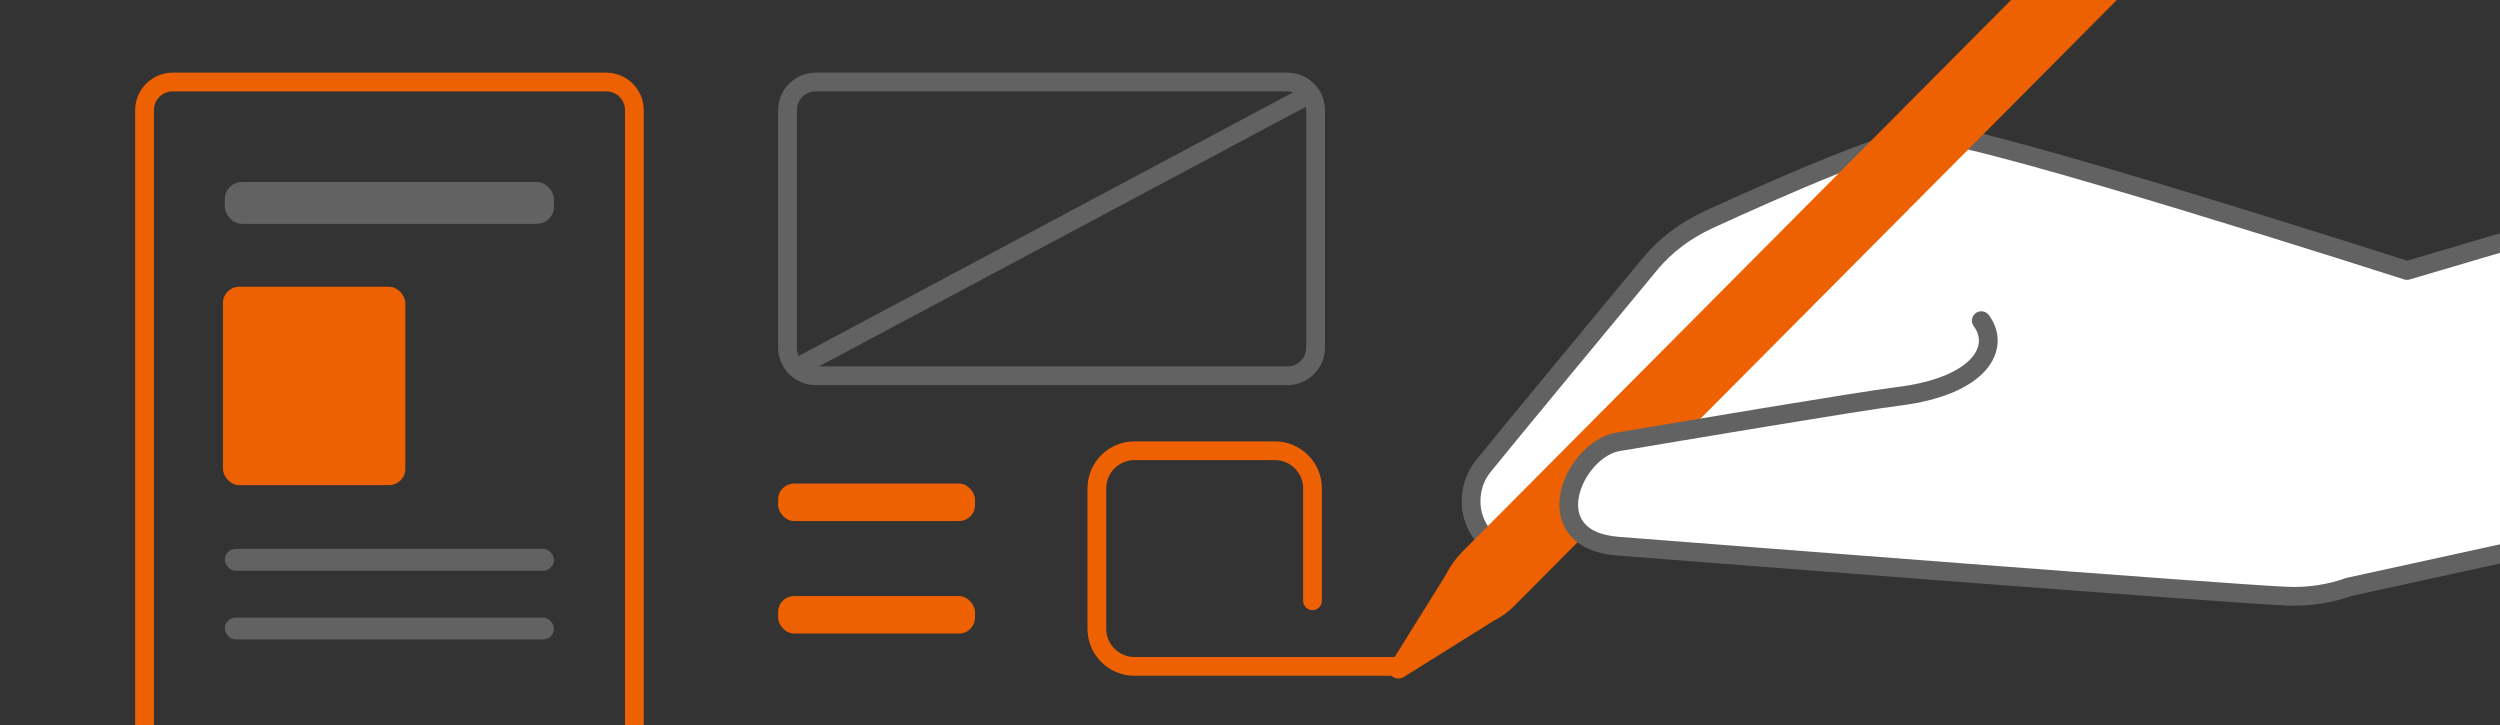 <svg xmlns="http://www.w3.org/2000/svg" width="400" height="116" viewBox="0 0 400 116"><rect x="0" y="0" width="400" height="116" fill="#333333" stroke="none"/><defs><style>.ue853,.u85cb,.u6a40{fill:none;}.u85cb{stroke:#ed6103;}.u85cb,.u6a40{stroke-miterlimit:10;}.u85cb,.u6a40,.uf7e7,.u9f1f{stroke-width:3px;}.u85cb,.u9f1f{stroke-linecap:round;}.u6a40,.uf7e7,.u9f1f{stroke:#626262;}.u79e8{fill:#ed6103;}.u5965,.uf7e7,.u9f1f{fill:#fff;}.ud053{fill:#626262;}.uf7e7,.u9f1f{stroke-linejoin:round;}.u1100{clip-path:url(#uf464);}</style><clipPath id="uf464"><rect class="ue853" width="400" height="116"/></clipPath></defs><g class="u1100"><polygon class="u5965" points="439 26.695 367.793 49.733 343.052 63.247 354.096 79.053 397.747 81.671 409.444 88.972 439 81.148 439 26.695"/><path id="ud5c3" class="uf7e7" d="m439.524,27.219l-54.403,16.06s-68.091-21.865-75.697-21.819c-5.653.034-25.964,9.046-36.023,13.673-3.735,1.718-6.935,4.13-9.364,7.062-7.356,8.88-23.572,28.469-26.706,32.375-4.671,5.821-.509,15.512,7.446,12.774,2.976-1.024,12.576-6.946,24.582-8.29,23.796-2.664,55.811-.729,55.811-.729"/><path class="u79e8" d="m239.088,99.271l-14.551,9.092c-1.449.728-2.823-.639-2.103-2.092l8.867-14.249c.688-1.388,1.607-2.67,2.714-3.782l124.932-125.62,8.509,8.462-125.196,125.886c-.932.937-2.006,1.717-3.172,2.303Z"/><path id="u1a9a" class="u9f1f" d="m439,80.101l-63.122,13.8c-3.181,1.123-6.544,1.628-9.914,1.489-9.543-.393-91.543-6.805-107.054-7.998-13.485-1.037-7.159-15.511,0-16.705,9.489-1.581,38.404-6.476,44.761-7.262,13.334-1.65,16.475-7.933,13.334-12.121"/><path class="u85cb" d="m223,106.62h-41.5c-3.3,0-6-2.7-6-6v-22.5c0-3.3,2.7-6,6-6h22.5c3.3,0,6,2.7,6,6v18"/><path class="ud053" d="m206,14.62c1.654,0,3,1.346,3,3v38c0,1.654-1.346,3-3,3h-75.5c-1.654,0-3-1.346-3-3V17.62c0-1.654,1.346-3,3-3h75.5m0-3h-75.5c-3.3,0-6,2.7-6,6v38c0,3.3,2.7,6,6,6h75.5c3.3,0,6-2.7,6-6V17.62c0-3.3-2.7-6-6-6h0Z"/><rect class="u79e8" x="124.5" y="77.37" width="31.5" height="6" rx="2.56" ry="2.56"/><rect class="u79e8" x="124.5" y="95.37" width="31.5" height="6" rx="2.56" ry="2.56"/><rect class="ud053" x="35.967" y="29.12" width="52.668" height="6.694" rx="2.744" ry="2.744"/><rect class="ud053" x="35.967" y="87.814" width="52.668" height="3.5" rx="1.75" ry="1.75"/><rect class="ud053" x="35.967" y="98.814" width="52.668" height="3.5" rx="1.75" ry="1.75"/><rect class="u79e8" x="35.674" y="45.882" width="29.181" height="31.742" rx="2.603" ry="2.603"/><path class="u79e8" d="m97,14.62c1.654,0,3,1.346,3,3v105.5c0,1.654-1.346,3-3,3H27.626c-1.654,0-3-1.346-3-3V17.62c0-1.654,1.346-3,3-3h69.374m0-3H27.626c-3.3,0-6,2.7-6,6v105.5c0,3.3,2.7,6,6,6h69.374c3.3,0,6-2.7,6-6V17.62c0-3.3-2.7-6-6-6h0Z"/><line class="u6a40" x1="208.5" y1="15.62" x2="127.303" y2="58.911"/></g></svg>
